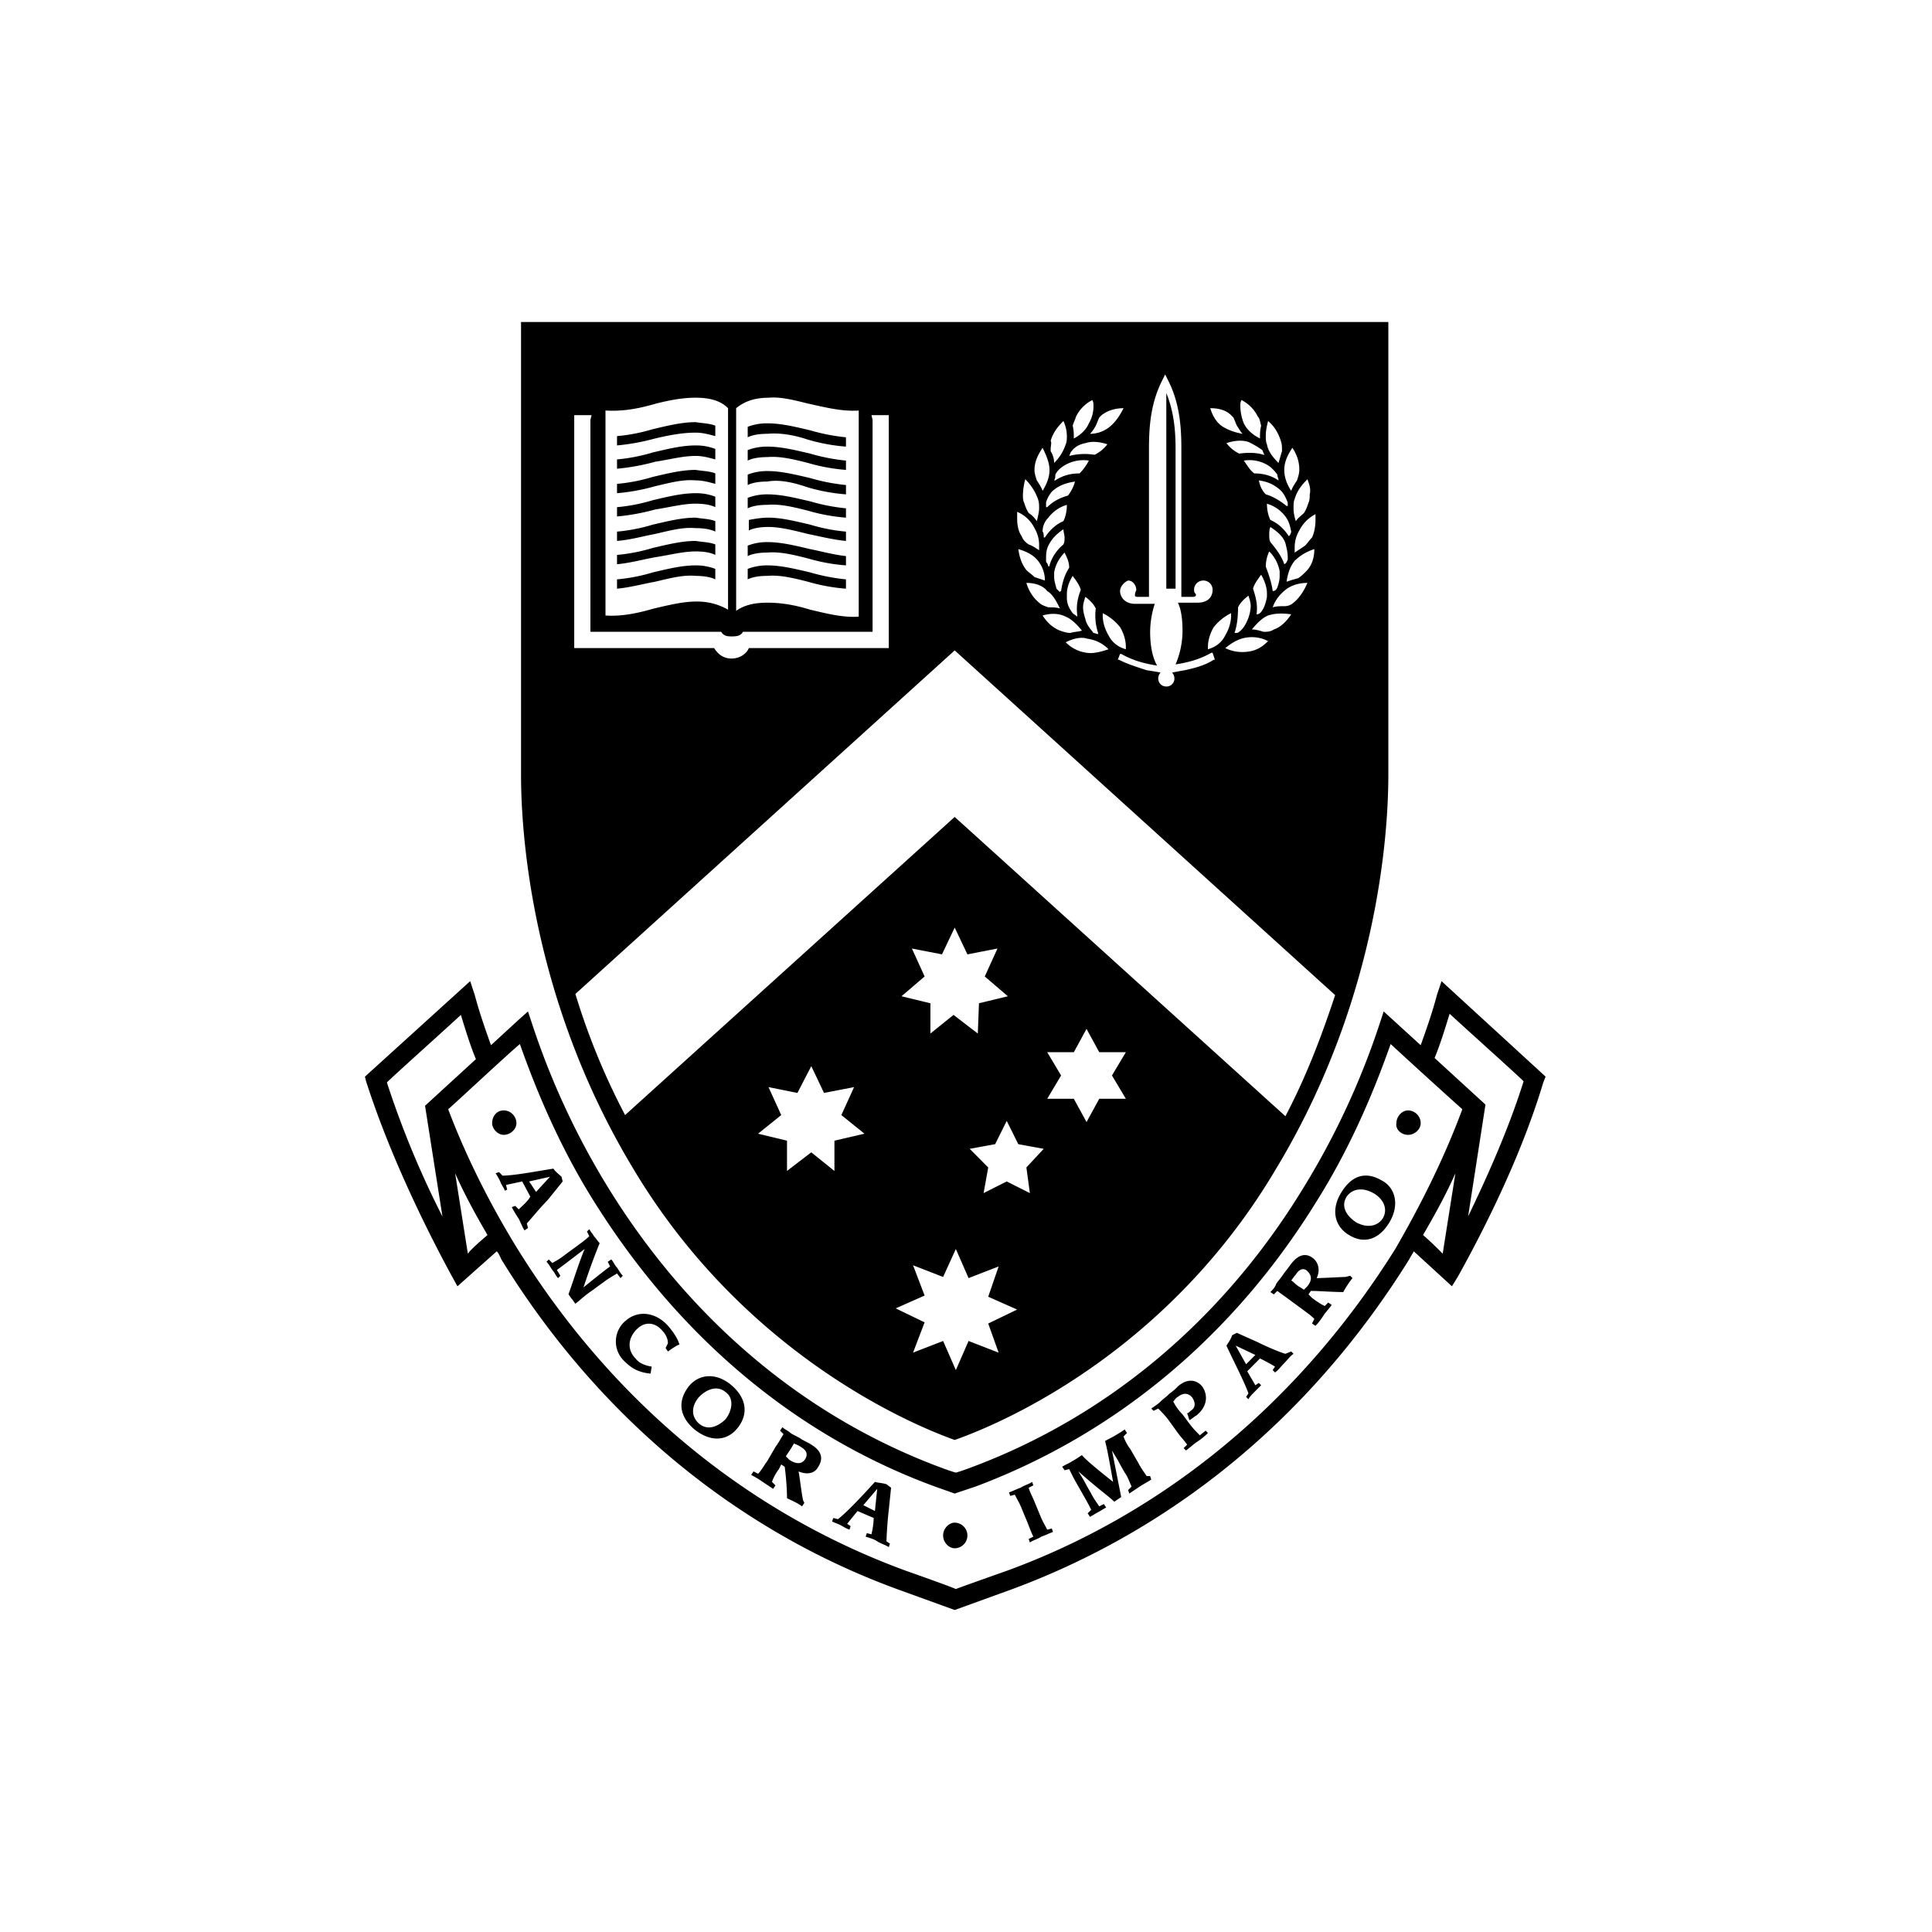 <svg viewBox="0 0 90 90" xmlns="http://www.w3.org/2000/svg"><g fill="none"><path fill="#FFF" d="M0 0h90v90H0z"/><path d="M54.762 27.423h-.431V18.31c.377.922.431 1.845.431 2.604v6.51Zm-17.13-3.635a8.644 8.644 0 0 0 1.777.326v-.434a9.08 9.08 0 0 1-1.67-.326c-.7-.162-1.346-.325-1.993-.325a2.5 2.5 0 0 0-.915.163v.488c.215-.109.538-.163.915-.163.593-.054 1.24.109 1.886.271Zm-5.226-.325c.378 0 .7.054.916.163v-.489a2.5 2.5 0 0 0-.916-.162c-.646 0-1.292.162-1.993.325a8.281 8.281 0 0 1-1.67.326v.434a10.22 10.22 0 0 0 1.778-.326c.7-.108 1.293-.271 1.885-.271Zm0-1.085c.378 0 .7.108.916.163v-.489c-.27-.108-.592-.108-.916-.162-.646 0-1.292.162-1.993.325a8.281 8.281 0 0 1-1.67.326v.434a9.37 9.37 0 0 0 1.778-.326c.7-.163 1.293-.325 1.885-.271Zm0 2.224c.378 0 .7.054.916.163v-.488c-.27-.109-.592-.109-.916-.163-.646 0-1.292.163-1.993.325a8.281 8.281 0 0 1-1.67.326v.434c.647-.054 1.186-.217 1.778-.326.7-.162 1.293-.325 1.885-.27Zm0-3.363c.378 0 .7.108.916.162v-.488a2.5 2.5 0 0 0-.916-.163c-.646 0-1.292.163-1.993.326a8.281 8.281 0 0 1-1.67.325v.434a10.22 10.22 0 0 0 1.778-.325c.7-.109 1.293-.271 1.885-.271Zm-2.908 33.2c-5.333-8.842-5.226-17.468-5.226-18.553V15h40.402v20.886c0 1.085.108 9.71-5.225 18.553-4.74 8.03-11.905 11.556-14.976 12.64-3.017-1.084-10.181-4.61-14.975-12.64Zm10.773-1.627-1.077-.868.592-1.302-1.4.271-.593-1.248-.646 1.248-1.347-.271.593 1.302-1.078.868 1.347.325v1.41l1.131-.867 1.078.868v-1.41l1.4-.326Zm5.764 8.843 1.347-.651-1.347-.597.485-1.41-1.4.542-.593-1.356-.593 1.302-1.4-.543.538 1.41-1.346.597 1.346.651-.538 1.41 1.4-.542.593 1.357.592-1.357 1.401.543-.485-1.356Zm-2.963-16.167-1.077.922 1.347.326v1.41l1.077-.868 1.131.868.054-1.41 1.347-.326-1.077-.922.592-1.302-1.4.272-.593-1.248-.592 1.248-1.401-.272.592 1.302Zm4.74 8.897.809-.868-1.185-.217-.539-1.085-.539 1.085-1.185.217.862.868-.215 1.194 1.077-.543 1.078.543-.162-1.194ZM51.8 50.1l.647-1.085h-1.24l-.592-1.085-.592 1.085h-1.24l.647 1.085-.646 1.085h1.239l.592 1.085.593-1.085h1.239L51.8 50.1Zm9.481-26.148a1.708 1.708 0 0 0-.754.76 1.54 1.54 0 0 0-.216.813v.217l.485-.325c.108-.109.216-.271.324-.38.107-.217.161-.542.161-.814v-.27Zm-4.202 6.239c.324.163.7.217 1.078.163.377-.055.646-.217.915-.489a1.649 1.649 0 0 0-1.023-.162c-.377.054-.7.27-.97.488Zm0-.597c.162-.271.27-.597.27-.922v-.109c-.324.163-.593.38-.808.651-.162.272-.27.597-.27.923v.108c.377-.108.647-.325.808-.65Zm.431-.108s0 .054 0 0c.108 0 .162 0 .216-.055.215-.162.323-.38.43-.65a1.94 1.94 0 0 0 .108-.543c0-.163-.053-.326-.107-.488-.216.162-.377.325-.485.542 0 .488-.054.868-.162 1.194Zm1.024-.868c0 .054 0 .054 0 0 .108 0 .161-.055.215-.109.162-.217.216-.434.27-.705v-.163c0-.271-.108-.597-.27-.868-.161.217-.323.434-.377.651.162.488.216.814.162 1.194Zm.754-1.085c0 .054 0 .054 0 0 .108 0 .162-.055.215-.163.054-.163.108-.326.108-.543v-.217a1.714 1.714 0 0 0-.485-.922 1.68 1.68 0 0 0-.161.705c.161.434.27.76.323 1.14Zm.539-1.248c0 .054 0 .054 0 0 .107-.054.107-.109.161-.217v-.109c0-.217-.054-.434-.107-.65-.108-.326-.378-.543-.7-.76-.055.108-.055.271-.055.38 0 .108 0 .217.054.325.323.38.539.705.647 1.03Zm.215-1.302a.412.412 0 0 0 .108-.217c-.054-.271-.108-.488-.27-.705a1.663 1.663 0 0 0-.861-.597c0 .271.053.542.161.76.377.162.647.433.862.759Zm-.054-1.573c-.107-.272-.215-.489-.43-.651-.27-.217-.54-.326-.916-.38.053.271.161.488.323.65.377.11.7.326.97.543h.053v-.162Zm-.43-1.031c0-.109-.055-.163-.055-.271-.161-.217-.323-.38-.538-.489a1.649 1.649 0 0 0-1.024-.162c.162.217.27.434.485.596.431 0 .808.109 1.131.326Zm-.216 6.944c.323-.109.592-.38.808-.705-.377-.055-.754-.055-1.078.054-.269.108-.538.38-.754.65.162 0 .377.055.539.11.162 0 .323 0 .485-.11Zm.916-1.248c.269-.217.484-.542.646-.922-.377 0-.754.108-1.023.325-.27.217-.485.489-.593.814.162-.054.377-.054.539-.054a.61.61 0 0 0 .43-.163Zm.97-2.495a2.285 2.285 0 0 0-.917.542c-.215.271-.323.597-.377.977.162-.055.324-.109.54-.163.16-.109.268-.217.376-.326.27-.27.377-.65.377-1.03Zm-.324-3.255c-.27.27-.485.542-.593.922-.053.108-.053.271-.053.434 0 .217.053.434.107.597.108-.163.27-.272.377-.38.108-.163.162-.326.216-.488.054-.109.054-.272.054-.38.054-.217 0-.434-.108-.705Zm-1.077-.434c0 .325.107.65.323.976.054-.163.161-.325.27-.488.053-.163.107-.326.107-.488 0-.38-.108-.706-.323-1.031-.216.325-.377.65-.377 1.03Zm-.862-1.574c0 .109 0 .272.054.38.053.326.269.597.538.868.054-.163.108-.38.162-.542v-.109c0-.108 0-.217-.054-.38-.108-.325-.27-.65-.593-.922-.053.217-.107.434-.107.705Zm-.162.651a4.011 4.011 0 0 0-.646-.38c-.323-.108-.7-.054-1.024.055.162.217.377.38.593.488.377-.054.808-.054 1.131.054h.054c-.054-.054-.054-.108-.108-.217Zm-1.023-2.061c0 .271.054.542.161.814.162.325.431.542.754.705 0-.217 0-.38.054-.597-.054-.163-.054-.325-.161-.434a1.708 1.708 0 0 0-.754-.76c-.054.11-.054.163-.054.272Zm-1.4.108c.107.38.322.706.592.868.269.163.592.272.915.326-.107-.109-.161-.217-.269-.38-.054-.108-.108-.271-.162-.38l-.107-.108c-.216-.217-.539-.326-.97-.326Zm-4.203 8.518c0 .27.216.596.7.596h.916a4.366 4.366 0 0 0-.215 1.302c0 .651.108 1.194.323 1.574-.7-.109-1.185-.272-1.67-.543h-.054l-.107.271h.053c.431.217.808.326 1.293.489 0 0 .377.054.647.108a.416.416 0 0 0-.108.271c0 .217.162.38.377.38a.37.37 0 0 0 .377-.38.416.416 0 0 0-.108-.27c.27-.055.593-.11.593-.11.485-.108.916-.216 1.347-.488h.054l-.108-.325h-.054c-.485.271-.97.434-1.67.542.162-.38.323-.922.323-1.573 0-.488-.054-.976-.215-1.302h.916c.484 0 .7-.271.7-.597a.426.426 0 0 0-.431-.434.426.426 0 0 0-.431.434c0 .055 0 .109.054.163.054.054.054.163-.108.163h-.539v-6.89c0-.922-.054-2.061-.592-3.146l-.162-.326-.161.326c-.54 1.085-.593 2.224-.593 3.146v6.89h-.539c-.161 0-.107-.109-.107-.163 0-.054.053-.108.053-.163 0-.217-.161-.434-.377-.434-.161.055-.377.272-.377.489Zm-1.13.813c-.109-.217-.27-.38-.486-.542-.054.163-.108.325-.108.488 0 .163.054.38.108.543.054.27.216.434.377.65.054 0 .162.055.216.055v-.054a2.572 2.572 0 0 1-.108-1.14Zm-.324-6.89c-.323-.054-.7 0-1.024.163-.215.109-.43.272-.538.489 0 .108 0 .162-.054.27h.054c.323-.216.7-.325 1.13-.325.162-.162.324-.38.432-.596Zm-.377 6.022c-.054-.217-.216-.434-.377-.65-.162.27-.27.542-.27.867v.163c0 .271.108.488.27.705.054.055.161.109.215.163v-.054c-.054-.434 0-.76.162-1.194Zm-1.24-.596c0 .162.055.325.109.542l.161.163s0-.054.054-.054c.054-.38.162-.76.377-1.085 0-.272-.108-.489-.215-.706-.27.272-.431.597-.485.923v.217Zm.432-1.52c.054-.108.054-.216.054-.325 0-.108-.054-.271-.054-.38-.323.217-.539.434-.7.76-.108.217-.108.434-.108.65v.11a.412.412 0 0 1 .107.216s.054 0 .054-.054c.108-.38.324-.705.647-.976Zm-.808-1.952v.217h.054c.269-.272.592-.434.97-.543.16-.217.269-.434.322-.65-.377.053-.7.162-.97.379-.16.108-.322.38-.376.597Zm-.162 1.356c.054.054.054.163.054.271h.054c.215-.325.485-.597.862-.76.107-.216.161-.488.161-.759a1.663 1.663 0 0 0-.862.597.902.902 0 0 0-.269.65Zm-.215 1.356c-.216-.271-.54-.434-.916-.542.054.38.161.705.377.976.108.109.27.217.377.326l.485.162a1.48 1.48 0 0 0-.323-.922Zm-.54 1.03c.109.38.324.706.593.923.108.109.27.163.431.217.216 0 .378 0 .54.054-.162-.325-.324-.65-.593-.813-.216-.272-.593-.38-.97-.38Zm.755 1.52c.216.325.431.542.808.705.162.054.323.109.485.109.162-.055.377-.055.539-.109-.216-.271-.485-.542-.755-.65-.323-.164-.7-.164-1.077-.055Zm1.077 1.248c.27.27.593.434.97.488.323.054.7-.054 1.024-.163a1.667 1.667 0 0 0-.97-.488c-.323-.109-.7 0-1.024.163Zm2.802.325v-.108c0-.326-.108-.651-.27-.923a2.388 2.388 0 0 0-.808-.65v.108c0 .325.108.65.27.922.161.326.43.543.808.651Zm-1.4-10.416a1.648 1.648 0 0 1-.27.38c.323 0 .646-.109.915-.326.27-.217.485-.542.647-.868-.377 0-.754.109-1.024.326l-.107.108c-.054.109-.108.272-.162.38Zm-1.078 0c.054.217.054.38.054.597.323-.163.592-.434.7-.705a1.54 1.54 0 0 0 .215-.814c0-.109 0-.163-.054-.271a1.708 1.708 0 0 0-.754.76c-.054.162-.107.27-.161.433Zm-.162 1.41s.054 0 0 0a2.956 2.956 0 0 1 1.185-.054 1.67 1.67 0 0 0 .593-.488c-.323-.108-.7-.163-1.024-.054-.27.054-.485.163-.646.38-.054.054-.054.108-.108.217Zm-.862-.325v.109c.108.162.162.38.162.542.27-.271.43-.542.538-.868.054-.108.054-.271.054-.38a1.68 1.68 0 0 0-.161-.705c-.27.271-.485.543-.593.922.054.109 0 .217 0 .38Zm-.754.977c0 .162.054.325.108.488.107.163.215.325.27.488.16-.271.322-.597.322-.976 0-.326-.161-.706-.323-1.031-.215.325-.377.65-.377 1.03Zm-.539 1.139c0 .163 0 .271.054.38.054.162.108.325.216.488.161.108.269.217.377.38.054-.217.107-.434.107-.597 0-.163 0-.271-.053-.434a2.452 2.452 0 0 0-.593-.922 3.196 3.196 0 0 0-.108.705Zm-.269 1.14c0 .27.054.596.215.813.054.163.162.271.324.38.161.054.323.162.484.27v-.216a1.54 1.54 0 0 0-.215-.814 1.589 1.589 0 0 0-.808-.76v.326Zm-13.09 4.285c.377-.271.862-.38 1.454-.38.647 0 1.293.109 1.993.326.7.162 1.509.38 2.263.325v-9.602c-.808.054-1.616-.163-2.37-.326-.647-.162-1.293-.325-1.832-.27-.808 0-1.239.27-1.508.487v9.439Zm-6.087.217c.754.054 1.508-.109 2.262-.326.7-.162 1.347-.325 1.993-.325.593 0 1.078.163 1.455.38v-9.387c-.27-.27-.7-.488-1.509-.488-.592 0-1.185.109-1.831.271-.754.217-1.508.38-2.37.326v9.547ZM26.75 30.19h6.518c.162.271.431.488.808.488.377 0 .7-.217.808-.488h6.519V19.34h-.808l.053.217v9.874h-6.033c-.108.162-.215.216-.539.216-.269 0-.377-.054-.484-.217h-6.088v-9.873l.054-.217h-.808v10.85Zm2.37 21.754 15.353-13.888L59.88 51.998c1.023-1.953 1.723-3.852 2.316-5.642L44.473 30.298 26.804 46.302a32.084 32.084 0 0 0 2.316 5.642Zm3.286-26.257c.378 0 .7.054.916.163v-.488c-.27-.109-.592-.109-.916-.163-.646 0-1.292.163-1.993.325a8.281 8.281 0 0 1-1.67.326v.434c.593-.054 1.186-.217 1.778-.326.7-.108 1.293-.27 1.885-.27Zm0 1.14c.378 0 .7.054.916.162v-.488a2.5 2.5 0 0 0-.916-.163c-.646 0-1.292.163-1.993.326a8.281 8.281 0 0 1-1.67.325v.434c.593-.054 1.186-.217 1.778-.325.7-.163 1.293-.326 1.885-.272Zm0-6.673c.378 0 .7.108.916.162v-.488c-.27-.108-.592-.108-.916-.163-.646 0-1.292.163-1.993.326a8.281 8.281 0 0 1-1.67.325v.434a10.22 10.22 0 0 0 1.778-.325c.7-.163 1.293-.271 1.885-.271Zm5.226 2.55a8.644 8.644 0 0 0 1.777.325v-.434a9.08 9.08 0 0 1-1.67-.326c-.7-.162-1.346-.325-1.993-.325a2.5 2.5 0 0 0-.915.163v.488c.215-.109.538-.163.915-.163.593-.108 1.24.054 1.886.271Zm0-2.225a8.644 8.644 0 0 0 1.777.326v-.434a9.08 9.08 0 0 1-1.67-.326c-.7-.163-1.346-.325-1.993-.325a2.5 2.5 0 0 0-.915.162v.489c.215-.109.538-.163.915-.163.593-.054 1.24.054 1.886.271Zm0 4.394c.538.109 1.185.272 1.777.326v-.434a8.281 8.281 0 0 1-1.67-.326c-.7-.162-1.346-.325-1.939-.325-.323 0-.646.054-.916.108v.489c.216-.109.54-.163.916-.163.539 0 1.185.163 1.832.325Zm0-3.309a8.644 8.644 0 0 0 1.777.326v-.434a9.08 9.08 0 0 1-1.67-.326c-.7-.163-1.346-.325-1.993-.325a2.5 2.5 0 0 0-.915.162v.489c.215-.109.538-.163.915-.163.593-.054 1.24.108 1.886.271Zm0 4.449a8.644 8.644 0 0 0 1.777.325v-.434c-.538-.054-1.13-.217-1.67-.325-.7-.163-1.346-.326-1.993-.326a2.5 2.5 0 0 0-.915.163v.488c.215-.108.538-.163.915-.163.593-.054 1.24.109 1.886.272Zm0 1.085a8.644 8.644 0 0 0 1.777.325v-.434a9.08 9.08 0 0 1-1.67-.325c-.7-.163-1.346-.326-1.993-.326a2.5 2.5 0 0 0-.915.163v.488c.215-.108.538-.163.915-.163.593-.054 1.24.109 1.886.272ZM72 50.154l-.108.271c-1.023 3.418-2.747 6.835-3.986 9.06l-.27.434-1.777-1.628c-.054.109-.162.271-.216.38-4.524 7.27-10.881 12.532-18.476 15.353L44.473 75l-2.693-.976c-7.542-2.767-13.952-8.084-18.423-15.353-.054-.109-.108-.271-.216-.38L21.31 59.92l-.27-.489c-1.239-2.278-2.909-5.696-3.986-9.06L17 50.155l4.363-3.96.54-.489.215.651c.215.814.484 1.573.754 2.333l1.239-1.14.484-.433.216.65a36.02 36.02 0 0 0 3.61 7.704c3.824 6.13 9.157 10.579 15.46 12.912 0 0 .43.162.646.217.215-.055.646-.217.646-.217 6.303-2.333 11.69-6.782 15.46-12.912a36.02 36.02 0 0 0 3.61-7.703l.215-.651 1.724 1.573c.27-.76.539-1.519.754-2.333l.216-.65L72 50.153Zm-51.39 6.51-.81-5.154 2.37-2.17c-.269-.651-.484-1.356-.7-2.062-.7.651-3.124 2.821-3.447 3.147a43.16 43.16 0 0 0 2.585 6.239Zm2.1.868c-.539-.923-1.077-1.9-1.508-2.876l.592 3.744c.162-.217.539-.543.916-.868Zm45.088-2.876c-.43.977-.97 1.953-1.508 2.876.377.325.7.65.916.868l.592-3.744Zm.323-2.983a348.508 348.508 0 0 1-3.34-3.038c-.915 2.604-2.046 5.1-3.447 7.323-3.879 6.293-9.373 10.85-15.891 13.292l-.97.325-.916-.325c-6.518-2.387-11.959-6.999-15.891-13.292-1.4-2.224-2.532-4.72-3.448-7.323-.7.596-2.962 2.712-3.34 3.038.862 2.278 1.994 4.502 3.233 6.51 4.417 7.106 10.666 12.26 18.046 14.973 0 0 2.154.759 2.37.868.27-.109 2.424-.868 2.424-.868 7.38-2.713 13.629-7.92 18.046-14.973 1.131-1.953 2.263-4.178 3.124-6.51Zm2.855-1.302c-.323-.326-2.747-2.496-3.447-3.147-.216.705-.431 1.41-.7 2.062l2.37 2.17-.808 5.208c.916-1.9 1.885-4.07 2.585-6.293Zm-46.434 6.618.053.217-.161.109c-.108-.163-.162-.326-.27-.543a4.778 4.778 0 0 1-.323-.542l.162-.055.162.163c.161-.163.43-.38.538-.597l-.377-.705-.754.163.054.217-.108.054c-.054-.163-.161-.271-.215-.434-.054-.108-.108-.217-.216-.38l.162-.054.161.163c.54 0 1.67-.217 2.37-.326.108.163.27.272.378.38l.054.217-.7.868c-.378.38-.809.922-.97 1.085Zm.43-1.465.647-.705-.97.217.324.488Zm3.933 4.015.108-.109c-.108-.108-.162-.217-.27-.38-.107-.108-.161-.27-.269-.38l-.162.11.108.216c-.377.272-1.239.977-1.239.977.216-.651.485-1.41.754-2.062-.107-.108-.161-.217-.269-.325-.054-.109-.162-.217-.215-.326l-.108.109.108.217c-.162.163-.324.271-.54.434l-.592.434a3.62 3.62 0 0 1-.592.38l-.162-.163-.108.108c.108.109.162.217.27.38.107.109.161.271.27.38l.107-.109-.162-.27c.377-.272.862-.652 1.293-.977-.27.65-.485 1.356-.754 2.115.054.055.108.163.162.217.053.055.107.163.161.217.216-.162.431-.38.754-.596l.593-.434c.215-.163.43-.272.592-.38l.162.217Zm.215 2.007a1.256 1.256 0 0 0-.053 1.845c.323.325.646.542 1.239.596l.053-.325c-.323-.054-.592-.163-.754-.38-.377-.38-.377-.922.054-1.356.431-.434.916-.271 1.185.054.162.163.27.38.27.597l-.108.217.108.163c.161-.109.377-.272.538-.326-.107-.325-.269-.542-.485-.814-.592-.705-1.454-.813-2.047-.27Zm5.226 4.991c-.485.597-1.24.651-1.993.054-.7-.596-.808-1.302-.27-2.007.485-.597 1.293-.65 1.993-.054.7.597.808 1.356.27 2.007Zm-.539-1.682c-.377-.325-.862-.162-1.239.217-.377.434-.377.923 0 1.248.377.326.862.163 1.24-.217.322-.434.376-.976 0-1.248Zm4.31 3.472c-.162.326-.54.38-.916.217.054.272.161 1.194.215 1.357l.054.108-.108.163c-.215-.163-.484-.271-.7-.38 0-.434-.054-1.085-.108-1.465l-.161-.108-.108.217c-.162.217-.27.434-.323.597l.161.162-.107.163-.485-.325a4.724 4.724 0 0 0-.539-.326l.108-.163.215.109c.162-.163.27-.38.431-.597l.377-.65c.162-.218.27-.435.377-.598l-.161-.162.108-.163c.107.108.269.163.377.271.161.109.323.163.485.271.161.109.323.163.484.272.539.325.539.705.324 1.03Zm-.808-.922c-.162-.108-.216-.108-.324-.163a5.01 5.01 0 0 1-.269.434l-.108.163.162.163c.323.217.592.217.754-.054.108-.217.054-.38-.215-.543Zm4.094 2.93a18.785 18.785 0 0 0-.108 1.464l.161.109-.053.163c-.162-.109-.378-.163-.54-.272-.16-.108-.376-.162-.538-.217l.054-.162.216.054a3.75 3.75 0 0 0 .107-.76l-.754-.325-.485.597.162.108-.054.163c-.162-.054-.323-.163-.43-.217-.109-.054-.27-.109-.378-.163l.054-.163.215.055c.431-.326 1.185-1.14 1.724-1.736.216.054.377.054.539.108l.215.163-.107 1.03Zm-.54-.977-.646.76.54.27.107-1.03Zm7.92 1.899c-.108-.217-.216-.38-.324-.651l-.269-.651c-.108-.271-.215-.434-.27-.651l.216-.109-.054-.162c-.161.108-.377.162-.538.27-.162.055-.377.164-.54.218l.055.163.215-.055c.108.217.216.38.323.651l.27.651c.108.272.161.434.27.651l-.216.109.054.163c.161-.109.377-.163.538-.272.162-.054.377-.162.539-.217l-.054-.162-.215.054Zm4.632-2.496c-.107-.162-.27-.38-.377-.596l-.377-.651a2.215 2.215 0 0 1-.323-.597l.162-.163-.108-.163a4.963 4.963 0 0 1-.431.272c-.162.108-.323.162-.485.27.108.326.323 1.628.377 1.9-.27-.217-1.239-.977-1.454-1.248-.162.108-.324.217-.431.271-.162.109-.324.163-.485.271l.108.163.215-.054.162.325c.161.326.754 1.302.862 1.574l-.162.162.108.163c.107-.054.27-.163.377-.217.108-.054.27-.163.377-.217l-.108-.163-.215.109c-.108-.163-.27-.38-.377-.597l-.216-.38c-.162-.325-.323-.542-.377-.65.916.813 1.454 1.193 1.67 1.41l.323-.217-.43-2.17c.053.108.215.325.376.65l.216.38c.161.218.215.435.323.652l-.162.162.054.163.485-.325c.162-.109.377-.217.539-.326l-.054-.163h-.162Zm2.478-1.898c-.161-.163-.323-.326-.485-.543l-.323-.434a2.408 2.408 0 0 1-.43-.597c.053-.054.107-.162.215-.217.27-.217.485-.162.646 0 .162.217.216.489-.054.651-.054.055-.107.109-.161.109l.107.325c.108-.054.216-.162.324-.217.538-.434.538-.976.269-1.356-.27-.325-.7-.38-1.131 0a2.386 2.386 0 0 1-.377.326c-.162.162-.324.27-.431.38-.108.108-.27.216-.431.325l.107.108.216-.108c.162.163.323.325.485.542l.43.597c.162.217.324.38.432.543l-.162.162.108.109c.161-.109.323-.271.485-.38.161-.108.323-.217.538-.434l-.107-.108-.27.217Zm4.256-3.906.108.108c-.162.109-.27.271-.431.434-.162.163-.27.326-.431.434l-.108-.108.108-.163a8.226 8.226 0 0 0-.7-.38l-.593.597.377.65.162-.108.107.109-.323.325c-.108.109-.215.217-.27.326l-.107-.109.108-.162c-.162-.489-.7-1.52-1.024-2.225.108-.162.216-.325.27-.488l.215-.108.97.434c.43.217 1.077.488 1.293.542l.269-.108Zm-1.67.162-.916-.434.485.868.43-.434Zm4.417-3.689.108.109a4.566 4.566 0 0 0-.431.65c-.485 0-1.131-.053-1.508-.053l-.108.162.162.163c.215.163.377.271.592.38l.162-.163.161.109c-.107.162-.27.325-.377.488-.108.163-.215.325-.377.488l-.161-.108.107-.217c-.161-.163-.323-.272-.538-.434l-.593-.434c-.215-.163-.377-.272-.593-.434l-.161.162-.162-.108c.108-.109.216-.217.27-.38.107-.163.215-.271.323-.434.108-.163.215-.271.323-.434.431-.597.808-.542 1.077-.325.27.217.324.596.162.922.27 0 1.185-.054 1.347-.054l.215-.055Zm-1.993-.217c-.162-.162-.377-.108-.539.163-.107.109-.161.217-.215.271.108.055.215.217.43.326l.162.108.162-.162c.216-.272.216-.489 0-.706Zm3.825-2.278c-.485.814-1.185 1.03-1.886.597-.646-.38-.862-1.14-.377-1.953.485-.814 1.131-1.031 1.886-.597.646.325.862 1.14.377 1.953Zm-.754-1.356c-.485-.272-.97-.217-1.24.162-.269.434-.053.868.432 1.194.484.271.97.217 1.239-.163.269-.434.053-.922-.431-1.193Zm-19.5 15.352c-.27 0-.54.272-.54.597 0 .326.27.597.54.597a.6.6 0 0 0 .592-.597.6.6 0 0 0-.593-.597Zm-21.01-18.065c.323 0 .593-.271.593-.542a.6.6 0 0 0-.593-.597c-.323 0-.538.271-.538.597 0 .27.269.542.538.542Zm42.126 0c.323 0 .592-.271.592-.542a.6.6 0 0 0-.592-.597c-.27 0-.54.271-.54.597-.053.27.216.542.54.542Z" fill="#000"/></g></svg>